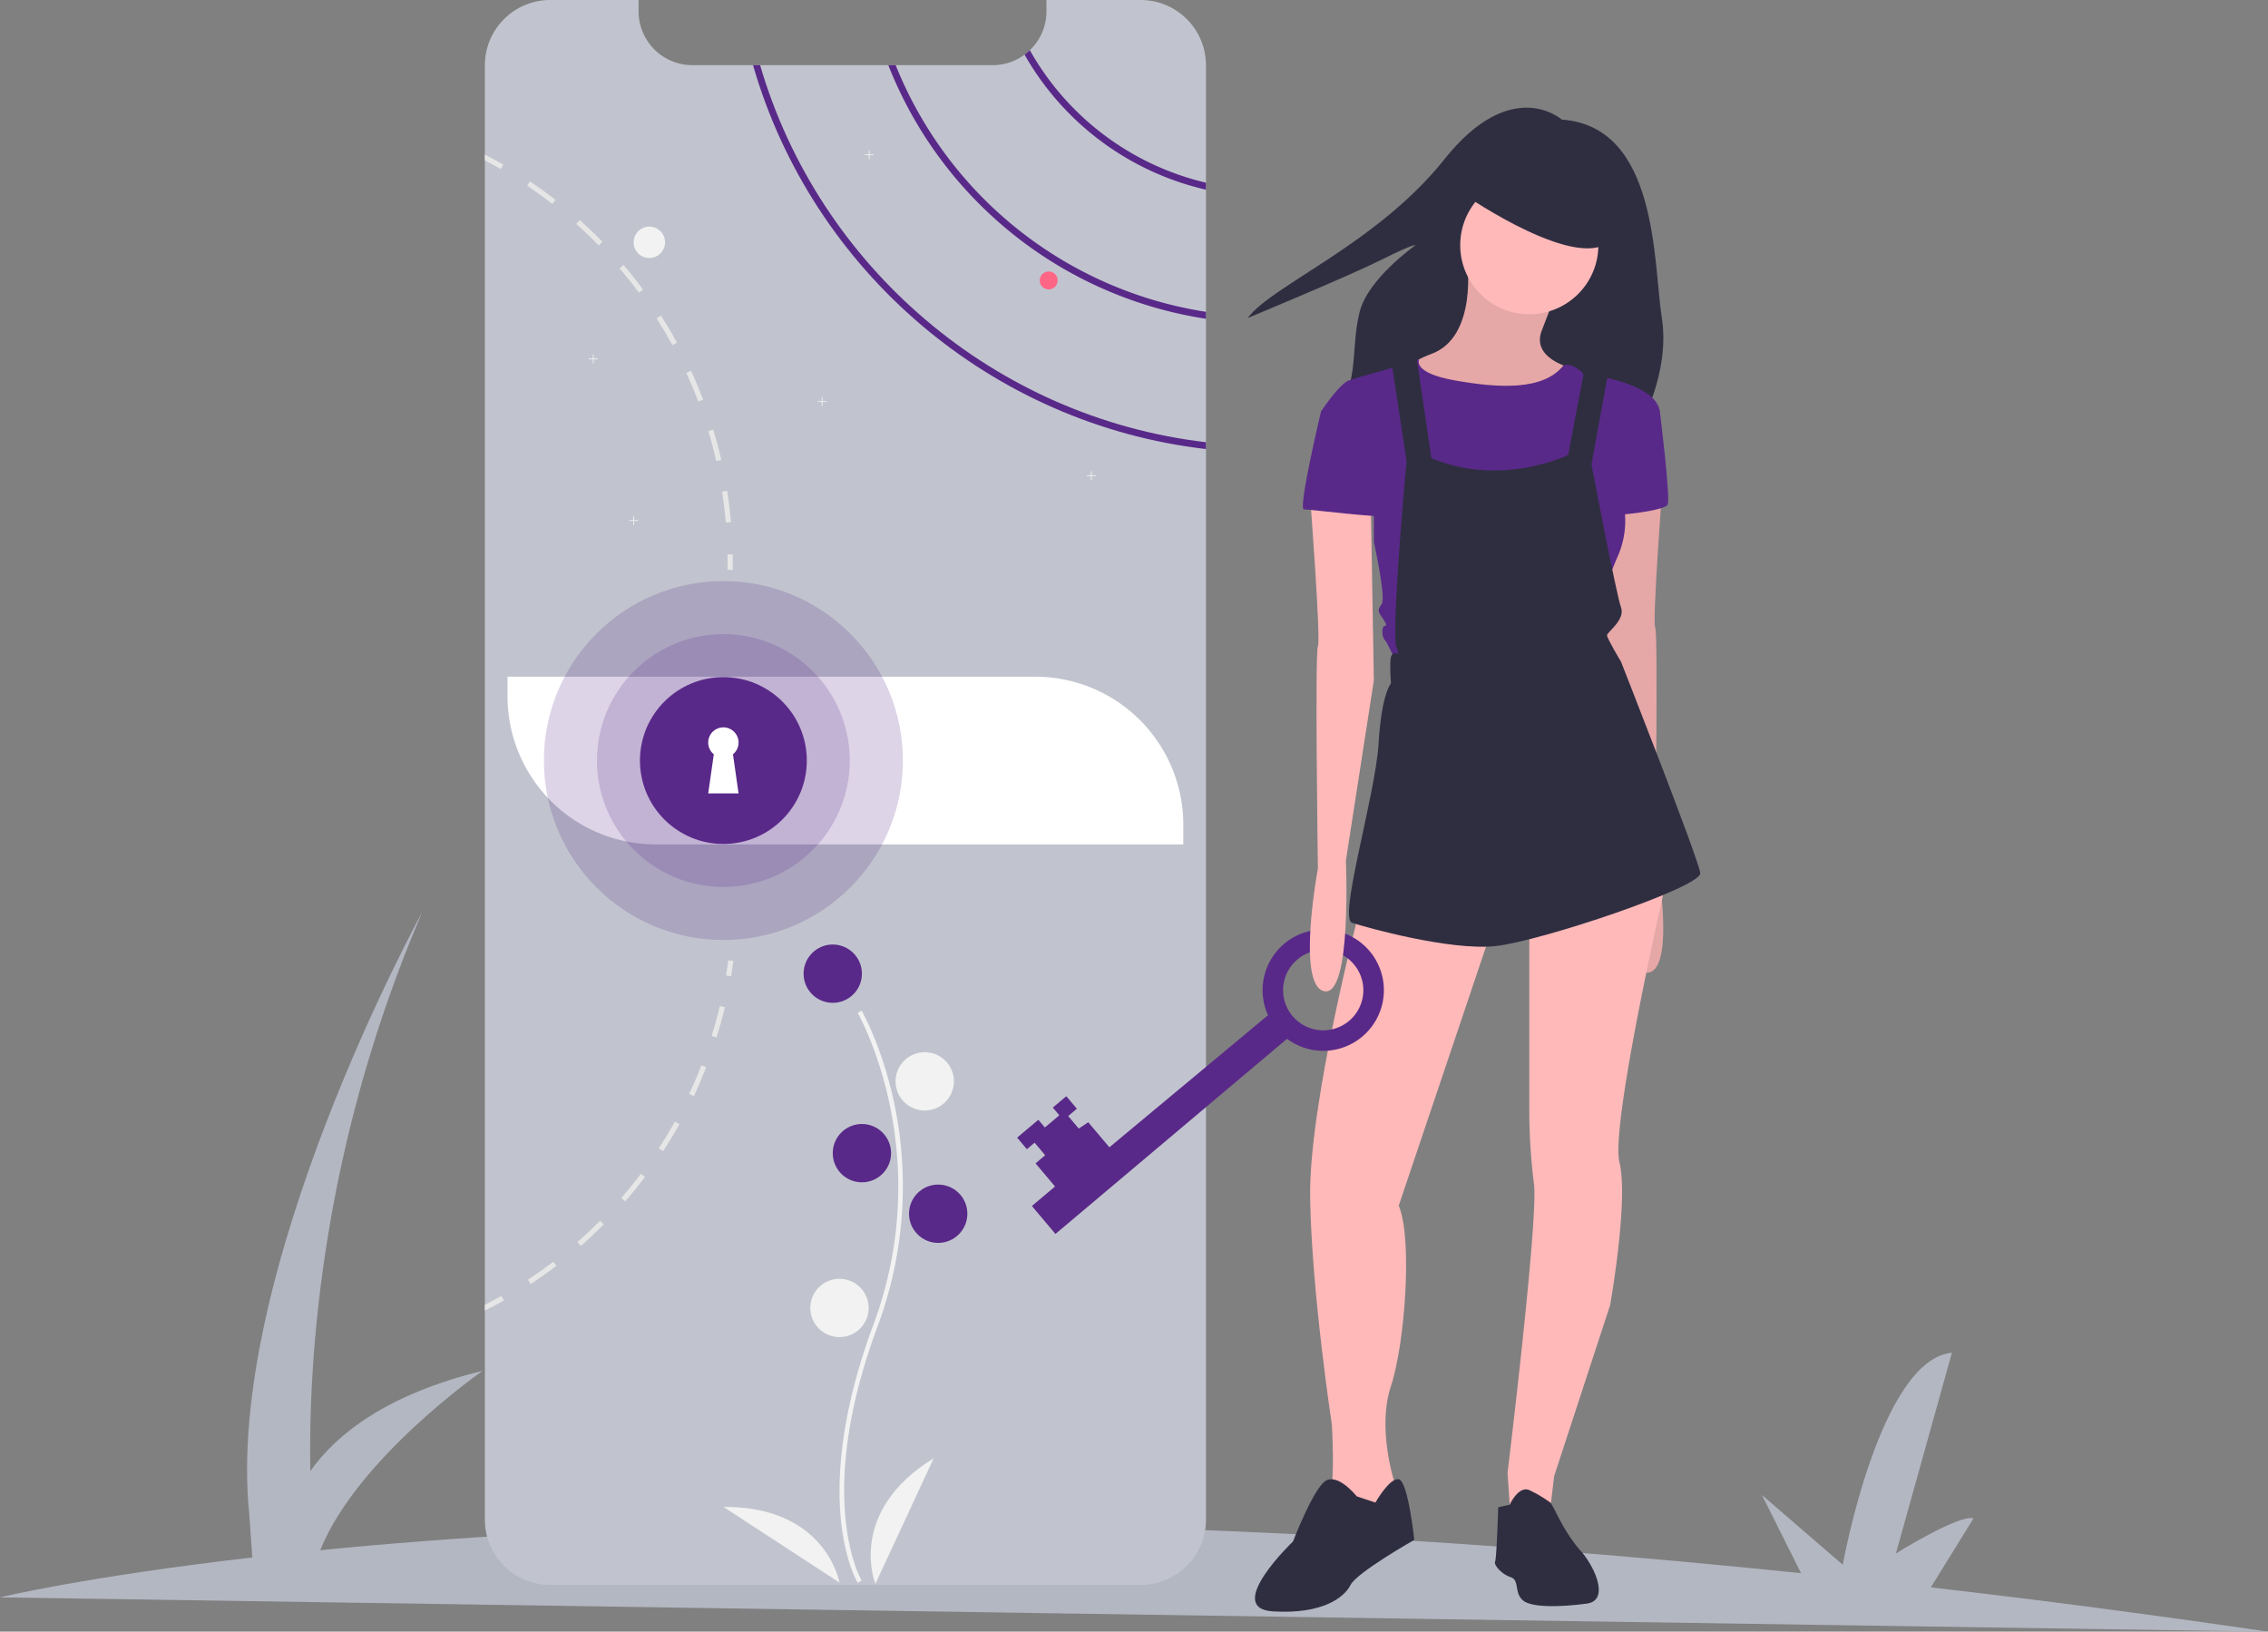 <?xml version="1.0" encoding="UTF-8" standalone="no"?>
<svg
   xmlns:dc="http://purl.org/dc/elements/1.1/"
   xmlns:cc="http://creativecommons.org/ns#"
   xmlns:rdf="http://www.w3.org/1999/02/22-rdf-syntax-ns#"
   xmlns:svg="http://www.w3.org/2000/svg"
   xmlns="http://www.w3.org/2000/svg"
   xmlns:sodipodi="http://sodipodi.sourceforge.net/DTD/sodipodi-0.dtd"
   xmlns:inkscape="http://www.inkscape.org/namespaces/inkscape"
   inkscape:version="1.0 (4035a4fb49, 2020-05-01)"
   sodipodi:docname="settings_privacy_light.svg"
   version="1.1"
   viewBox="0 0 1010.892 727.284"
   height="727.284"
   width="1010.892"
   data-name="Layer 1"
   id="eb1b09ad-1fe0-40ca-8096-34696e14e30a">
  <rect x="0" y="0" width="1010.892" height="727.284" fill="#808080" stroke="none"/>
  <defs
     id="defs127" />
  <sodipodi:namedview
     inkscape:current-layer="eb1b09ad-1fe0-40ca-8096-34696e14e30a"
     inkscape:window-maximized="1"
     inkscape:window-y="0"
     inkscape:window-x="0"
     inkscape:cy="590.77523"
     inkscape:cx="229.36525"
     inkscape:zoom="1.0917329"
     showgrid="false"
     id="namedview125"
     inkscape:window-height="1016"
     inkscape:window-width="1920"
     inkscape:pageshadow="2"
     inkscape:pageopacity="0"
     guidetolerance="10"
     gridtolerance="10"
     objecttolerance="10"
     borderopacity="1"
     bordercolor="#666666"
     pagecolor="#ffffff" />
  <title
     id="title2">unlock</title>
  <path
     style="fill:#b3b7c2;fill-opacity:1"
     id="path4"
     fill="#3f3d56"
     transform="translate(-94.554 -86.358)"
     d="M1105.446,813.642q-78.133-11.444-150.281-19.73l19.02-30.778c-6.412-1.894-34.585,15.651-34.585,15.651l24.967-89.48c-32.248,3.107-48.658,94.513-48.658,94.513L879.884,752.723l17.438,34.854c-147.212-15.195-274.351-21.165-381.29-21.853L532.311,739.381c-6.412-1.894-34.585,15.651-34.585,15.651l24.967-89.48c-32.248,3.107-48.658,94.513-48.658,94.513L438.011,728.969l18.469,36.916c-89.651,1.087-162.761,5.872-219.191,11.451,16.467-41.078,72.394-79.96,72.394-79.96-42.708,10.436-65.112,28.152-76.82,44.71-.895-50.818,5.126-145,49.855-249.095,0,0-88.296,160.409-77.048,268.408l1.344,19.175c-74.836,8.625-112.461,17.784-112.461,17.784Z" />
  <path
     style="fill:#c1c4ce;fill-opacity:1"
     id="path6"
     fill="#3f3d56"
     transform="translate(-94.554 -86.358)"
     d="M632.081,115.488v648.2a29.139,29.139,0,0,1-29.13,29.11h-263.15a29.079,29.079,0,0,1-29.13-29.11v-648.2a29.127,29.127,0,0,1,29.13-29.13h39.38v5.05a23.987,23.987,0,0,0,23.98,23.99h133.84a23.789,23.789,0,0,0,14.22-4.68,22.285,22.285,0,0,0,2.36-1.98,23.917,23.917,0,0,0,7.4-17.33v-5.05h41.97A29.121,29.121,0,0,1,632.081,115.488Z" />
  <circle
     id="circle8"
     fill="#f2f2f2"
     r="7"
     cy="108"
     cx="289.426" />
  <path
     id="path10"
     fill="#592989"
     transform="translate(-94.554 -86.358)"
     d="M553.581,108.738a22.285,22.285,0,0,1-2.36,1.98,125.247,125.247,0,0,0,80.86,60.19v-3.12A122.299,122.299,0,0,1,553.581,108.738Z" />
  <path
     id="path12"
     fill="#592989"
     transform="translate(-94.554 -86.358)"
     d="M493.771,115.398h-3.28a181.668,181.668,0,0,0,141.59,113.05v-3.1A178.55,178.55,0,0,1,493.771,115.398Z" />
  <path
     id="path14"
     fill="#592989"
     transform="translate(-94.554 -86.358)"
     d="M433.351,115.398h-3.16c26.43,91.74,106.18,160.03,201.89,171.12v-3.05C538.031,272.428,459.651,205.438,433.351,115.398Z" />
  <polygon
     id="polygon16"
     fill="#f2f2f2"
     points="266.426 159.822 264.604 159.822 264.604 158 264.249 158 264.249 159.822 262.426 159.822 262.426 160.178 264.249 160.178 264.249 162 264.604 162 264.604 160.178 266.426 160.178 266.426 159.822" />
  <polygon
     id="polygon18"
     fill="#f2f2f2"
     points="389.426 68.822 387.604 68.822 387.604 67 387.249 67 387.249 68.822 385.426 68.822 385.426 69.178 387.249 69.178 387.249 71 387.604 71 387.604 69.178 389.426 69.178 389.426 68.822" />
  <polygon
     id="polygon20"
     fill="#f2f2f2"
     points="284.426 231.822 282.604 231.822 282.604 230 282.249 230 282.249 231.822 280.426 231.822 280.426 232.178 282.249 232.178 282.249 234 282.604 234 282.604 232.178 284.426 232.178 284.426 231.822" />
  <polygon
     id="polygon22"
     fill="#f2f2f2"
     points="368.426 178.822 366.604 178.822 366.604 177 366.249 177 366.249 178.822 364.426 178.822 364.426 179.178 366.249 179.178 366.249 181 366.604 181 366.604 179.178 368.426 179.178 368.426 178.822" />
  <polygon
     id="polygon24"
     fill="#f2f2f2"
     points="488.426 211.822 486.604 211.822 486.604 210 486.249 210 486.249 211.822 484.426 211.822 484.426 212.178 486.249 212.178 486.249 214 486.604 214 486.604 212.178 488.426 212.178 488.426 211.822" />
  <circle
     id="circle26"
     fill="#ff6584"
     r="4"
     cy="125"
     cx="467.426" />
  <path
     id="path28"
     fill="#e6e6e6"
     transform="translate(-94.554 -86.358)"
     d="M418.681,305.158l-2.27.35c.71,4.54,1.27,9.18,1.68,13.77l2.29-.2C419.971,314.428,419.401,309.748,418.681,305.158Z" />
  <path
     id="path30"
     fill="#e6e6e6"
     transform="translate(-94.554 -86.358)"
     d="M412.471,277.818l-2.2.67c1.33,4.4,2.52,8.91,3.53,13.4l2.25-.51C415.021,286.838,413.811,282.278,412.471,277.818Z" />
  <path
     id="path32"
     fill="#e6e6e6"
     transform="translate(-94.554 -86.358)"
     d="M402.561,251.598l-2.09.96c1.92,4.19,3.72,8.49,5.35,12.79l2.15-.81C406.321,260.188,404.511,255.828,402.561,251.598Z" />
  <path
     id="path34"
     fill="#e6e6e6"
     transform="translate(-94.554 -86.358)"
     d="M389.161,227.018l-1.94,1.23c2.47,3.88,4.84,7.9,7.04,11.93l2.02-1.1C394.061,234.998,391.661,230.938,389.161,227.018Z" />
  <path
     id="path36"
     fill="#e6e6e6"
     transform="translate(-94.554 -86.358)"
     d="M372.501,204.488l-1.75,1.49c2.98,3.5,5.88,7.16,8.62,10.86l1.84-1.37C378.451,211.728,375.521,208.028,372.501,204.488Z" />
  <path
     id="path38"
     fill="#e6e6e6"
     transform="translate(-94.554 -86.358)"
     d="M352.921,184.428l-1.53,1.71c3.44,3.07,6.81,6.3,10.02,9.59l1.65-1.61C359.811,190.788,356.401,187.528,352.921,184.428Z" />
  <path
     id="path40"
     fill="#e6e6e6"
     transform="translate(-94.554 -86.358)"
     d="M330.801,167.208l-1.29,1.9c3.82,2.57,7.6,5.31,11.23,8.14l1.42-1.81C338.481,172.578,334.661,169.808,330.801,167.208Z" />
  <path
     id="path42"
     fill="#e6e6e6"
     transform="translate(-94.554 -86.358)"
     d="M310.671,155.248v2.6c2.39,1.25,4.76,2.56,7.08,3.9l1.15-1.99Q314.851,157.418,310.671,155.248Z" />
  <path
     id="path44"
     fill="#e6e6e6"
     transform="translate(-94.554 -86.358)"
     d="M418.161,521.161c.373-2.236.714-4.519,1.015-6.785l2.279.302c-.304,2.292-.649,4.599-1.026,6.861Z" />
  <path
     id="path46"
     fill="#e6e6e6"
     transform="translate(-94.554 -86.358)"
     d="M411.752,548.14l2.197.684c1.379-4.444,2.626-8.996,3.707-13.531l-2.239-.53C414.346,539.25,413.121,543.745,411.752,548.14Z" />
  <path
     id="path48"
     fill="#e6e6e6"
     transform="translate(-94.554 -86.358)"
     d="M401.71,573.972l2.086.978c1.984-4.208,3.84-8.544,5.525-12.884l-2.146-.837C405.511,565.522,403.674,569.811,401.71,573.972Z" />
  <path
     id="path50"
     fill="#e6e6e6"
     transform="translate(-94.554 -86.358)"
     d="M388.199,598.205l1.928,1.252c2.543-3.899,4.983-7.942,7.254-12.01l-2.005-1.125C393.135,590.345,390.715,594.341,388.199,598.205Z" />
  <path
     id="path52"
     fill="#e6e6e6"
     transform="translate(-94.554 -86.358)"
     d="M371.482,620.344l1.743,1.51c3.059-3.528,6.025-7.198,8.836-10.91l-1.841-1.377C377.448,613.236,374.512,616.861,371.482,620.344Z" />
  <path
     id="path54"
     fill="#e6e6e6"
     transform="translate(-94.554 -86.358)"
     d="M351.907,639.989l1.514,1.729c3.516-3.067,6.955-6.304,10.24-9.592l-1.626-1.629C358.787,633.751,355.378,636.943,351.907,639.989Z" />
  <path
     id="path56"
     fill="#e6e6e6"
     transform="translate(-94.554 -86.358)"
     d="M329.855,656.78l1.27,1.924c3.883-2.564,7.739-5.296,11.438-8.112l-1.39-1.836C337.509,651.548,333.7,654.249,329.855,656.78Z" />
  <path
     id="path58"
     fill="#e6e6e6"
     transform="translate(-94.554 -86.358)"
     d="M319.161,666.008c-2.78,1.57-5.62,3.09-8.49,4.53v-2.58c2.48-1.26,4.94-2.59,7.35-3.94Z" />
  <path
     id="path60"
     fill="#e6e6e6"
     transform="translate(-94.554 -86.358)"
     d="M418.836,333.464l2.299-.042c.042,2.321.045,4.654.009,6.936l-2.298-.036C418.88,338.066,418.877,335.759,418.836,333.464Z" />
  <path
     id="path62"
     fill="#fff"
     d="M226.216,301.632H461.427a66,66,0,0,1,66,66v8.736a0,0,0,0,1,0,0H292.216a66,66,0,0,1-66-66v-8.736A0,0,0,0,1,226.216,301.632Z" />
  <path
     id="path64"
     fill="#f2f2f2"
     transform="translate(-94.554 -86.358)"
     d="M476.87,791.879c-.229-.375-5.641-9.41-7.517-28.172-1.721-17.213-.614-46.227,14.433-86.698,28.506-76.671-6.569-138.533-6.928-139.149l1.73-1.004c.091.156,9.142,15.929,14.488,41.044a179.061,179.061,0,0,1-7.416,99.807c-28.457,76.54-7.301,112.773-7.084,113.131Z" />
  <circle
     id="circle66"
     fill="#592989"
     r="13"
     cy="434"
     cx="371.17" />
  <circle
     id="circle68"
     fill="#f2f2f2"
     r="13"
     cy="482"
     cx="412.17" />
  <circle
     id="circle70"
     fill="#592989"
     r="13"
     cy="514"
     cx="384.17" />
  <circle
     id="circle72"
     fill="#592989"
     r="13"
     cy="541"
     cx="418.17" />
  <circle
     id="circle74"
     fill="#f2f2f2"
     r="13"
     cy="583"
     cx="374.17" />
  <path
     id="path76"
     fill="#f2f2f2"
     transform="translate(-94.554 -86.358)"
     d="M484.724,792.358s-13-32,26-56Z" />
  <path
     id="path78"
     fill="#f2f2f2"
     transform="translate(-94.554 -86.358)"
     d="M468.736,791.777s-5.916-34.029-51.709-33.738Z" />
  <circle
     id="circle80"
     opacity="0.2"
     fill="#592989"
     r="80"
     cy="339"
     cx="322.426" />
  <circle
     id="circle82"
     opacity="0.2"
     fill="#592989"
     r="56.338"
     cy="339"
     cx="322.426" />
  <circle
     id="circle84"
     fill="#592989"
     r="37.183"
     cy="339"
     cx="322.426" />
  <path
     id="path86"
     fill="#fff"
     transform="translate(-94.554 -86.358)"
     d="M423.741,417.338a6.761,6.761,0,1,0-11.031,5.239l-2.49,17.429h13.521L421.251,422.577A6.746,6.746,0,0,0,423.741,417.338Z" />
  <path
     id="path88"
     fill="#2f2e41"
     transform="translate(-94.554 -86.358)"
     d="M790.661,139.658s-22.302-19.995-52.294,17.688-76.903,56.139-87.67,70.751c0,0,44.604-18.457,59.985-26.147s14.612-6.152,14.612-6.152-20.764,14.612-24.609,29.223-.769,26.916-7.69,41.528S825.268,276.546,825.268,276.546s13.843-23.84,9.997-48.449S833.727,142.734,790.661,139.658Z" />
  <path
     id="path90"
     fill="#ffb9b9"
     transform="translate(-94.554 -86.358)"
     d="M748.479,202.56s4.85,33.947-15.934,41.567-13.163,18.013-13.163,18.013l31.176,15.241,33.254-10.392,11.085-16.627s-18.013-4.157-13.163-16.627,6.235-16.627,6.235-16.627Z" />
  <path
     id="path92"
     opacity="0.1"
     transform="translate(-94.554 -86.358)"
     d="M748.479,202.56s4.85,33.947-15.934,41.567-13.163,18.013-13.163,18.013l31.176,15.241,33.254-10.392,11.085-16.627s-18.013-4.157-13.163-16.627,6.235-16.627,6.235-16.627Z" />
  <path
     id="path94"
     fill="#ffb9b9"
     transform="translate(-94.554 -86.358)"
     d="M835.77,299.551s-4.85,63.737-3.464,66.508,0,99.069,0,99.069,9.699,51.959-2.771,54.73-9.699-58.194-9.699-58.194L807.366,381.3l1.386-79.671Z" />
  <path
     id="path96"
     opacity="0.1"
     transform="translate(-94.554 -86.358)"
     d="M835.77,299.551s-4.85,63.737-3.464,66.508,0,99.069,0,99.069,9.699,51.959-2.771,54.73-9.699-58.194-9.699-58.194L807.366,381.3l1.386-79.671Z" />
  <path
     id="path98"
     fill="#ffb9b9"
     transform="translate(-94.554 -86.358)"
     d="M700.676,491.454S677.814,578.053,678.507,620.313,688.206,721.46,688.206,721.46s1.386,25.633-.693,28.404S697.905,764.414,697.905,764.414l13.163-7.621,4.85-5.542V746.401s-7.621-23.555-1.386-42.26,9.699-65.815,3.464-80.364l42.953-127.474Z" />
  <path
     id="path100"
     fill="#2f2e41"
     transform="translate(-94.554 -86.358)"
     d="M699.291,753.329S690.977,742.937,685.435,746.401s-14.549,27.019-14.549,27.019-31.176,29.79-9.006,31.176,31.868-6.235,34.64-11.777S724.924,772.727,724.924,772.727s-2.771-26.326-6.928-27.019S707.604,756.1,707.604,756.1Z" />
  <path
     id="path102"
     fill="#ffb9b9"
     transform="translate(-94.554 -86.358)"
     d="M776.19,496.996v85.906a265.616,265.616,0,0,0,2.078,31.176c2.078,15.241-11.777,128.859-11.777,128.859l1.386,20.091,17.32-1.386,2.078-17.32,24.94-76.207s8.313-46.417,4.157-63.737,21.477-128.166,21.477-128.166Z" />
  <path
     id="path104"
     fill="#2f2e41"
     transform="translate(-94.554 -86.358)"
     d="M762.335,758.178l5.131-1.115s3.875-8.584,8.725-6.505a52.3,52.3,0,0,1,9.643,5.778l2.134,3.921s4.85,10.392,11.085,17.32,13.163,22.169,2.771,23.555-24.248,2.078-28.404-1.386-1.386-9.006-5.542-10.392-7.621-5.542-6.928-6.928S762.335,758.178,762.335,758.178Z" />
  <circle
     id="circle106"
     fill="#ffb9b9"
     r="30.79"
     cy="109.274"
     cx="681.636" />
  <path
     id="path108"
     fill="#592989"
     transform="translate(-94.554 -86.358)"
     d="M717.996,249.67l9.151-3.195s-3.609,5.966,15.789,9.43,39.487,4.69,48.494-6.661c0,0,3.465-1.652,8.314,3.197s7.621,3.464,7.621,3.464l-3.464,18.013-6.928,33.254L787.968,332.112l-25.633-5.542L734.623,306.479,724.231,279.46V254.519Z" />
  <path
     id="path110"
     fill="#592989"
     transform="translate(-94.554 -86.358)"
     d="M802.516,259.369l6.928-4.85s23.555,4.157,24.94,15.241L816.372,304.4a39.437,39.437,0,0,1-.693,29.79c-6.928,15.934-6.235,19.398-6.235,19.398l-4.85,20.784-87.984,6.928s-3.464-8.313-4.85-9.699-1.386-6.235,0-6.235,0-2.078-1.386-4.157-2.078-2.771,0-5.542-3.464-27.712-3.464-27.712V300.936l-23.555-31.176s8.313-12.47,12.47-13.856,23.93-6.85,23.93-6.85l4.474,6.588,6.235,50.143,9.006,30.483,37.921-6.443,14.731-24.733,9.699-29.097Z" />
  <path
     id="path112"
     fill="#592989"
     transform="translate(-94.554 -86.358)"
     d="M828.843,265.604l5.542,4.157s4.85,38.796,3.464,41.567-25.633,5.542-26.326,4.157S828.843,265.604,828.843,265.604Z" />
  <path
     id="path114"
     fill="#2f2e41"
     transform="translate(-94.554 -86.358)"
     d="M714.532,246.206l6.928,45.724s-6.235,67.894-4.85,81.749l1.386,4.157s-2.771-1.386-3.464,1.386,0,11.777,0,11.777-4.157,4.157-5.542,27.019-18.013,77.593-11.777,79.671,43.646,12.47,63.737,10.392,92.141-26.326,91.448-32.561-35.332-94.22-35.332-94.22S810.83,370.908,810.83,369.523s8.313-6.928,6.235-12.47-13.163-63.737-13.163-63.737l7.621-41.567L801.131,248.977l-7.621,40.182s-29.79,14.549-60.966,1.386l-6.928-47.11Z" />
  <path
     id="path116"
     fill="#2f2e41"
     transform="translate(-94.554 -86.358)"
     d="M747.864,173.535s51.267,35.332,65.122,19.398-24.248-29.79-24.248-29.79l-31.868-3.464Z" />
  <path
     id="path118"
     fill="#592989"
     transform="translate(-94.554 -86.358)"
     d="M668.209,549.4a27.027,27.027,0,1,0-8.479-10.524L589.024,597.748l-9.415-11.174-4.23,2.829-4.707-5.587,3.868-3.259-4.707-5.587-6.017,5.069,2.897,3.438L560.267,588.91l-2.897-3.438-9.455,7.966,4.345,5.157,3.438-2.897,4.707,5.587-4.298,3.621,8.69,10.314-10.314,8.69,10.501,12.463Zm17.654-39.492A17.882,17.882,0,1,1,666.524,526.202,17.882,17.882,0,0,1,685.863,509.908Z" />
  <path
     id="path120"
     fill="#ffb9b9"
     transform="translate(-94.554 -86.358)"
     d="M678.507,307.864s4.85,63.737,3.464,66.508,0,99.069,0,99.069-9.699,51.959,2.771,54.73,9.699-58.194,9.699-58.194l12.47-80.364-1.386-79.671Z" />
  <path
     id="path122"
     fill="#592989"
     transform="translate(-94.554 -86.358)"
     d="M688.899,267.682l-5.542,2.078s-10.392,43.646-7.621,43.646,36.025,4.157,36.025,2.771-6.235-35.332-6.235-35.332Z" />
</svg>
